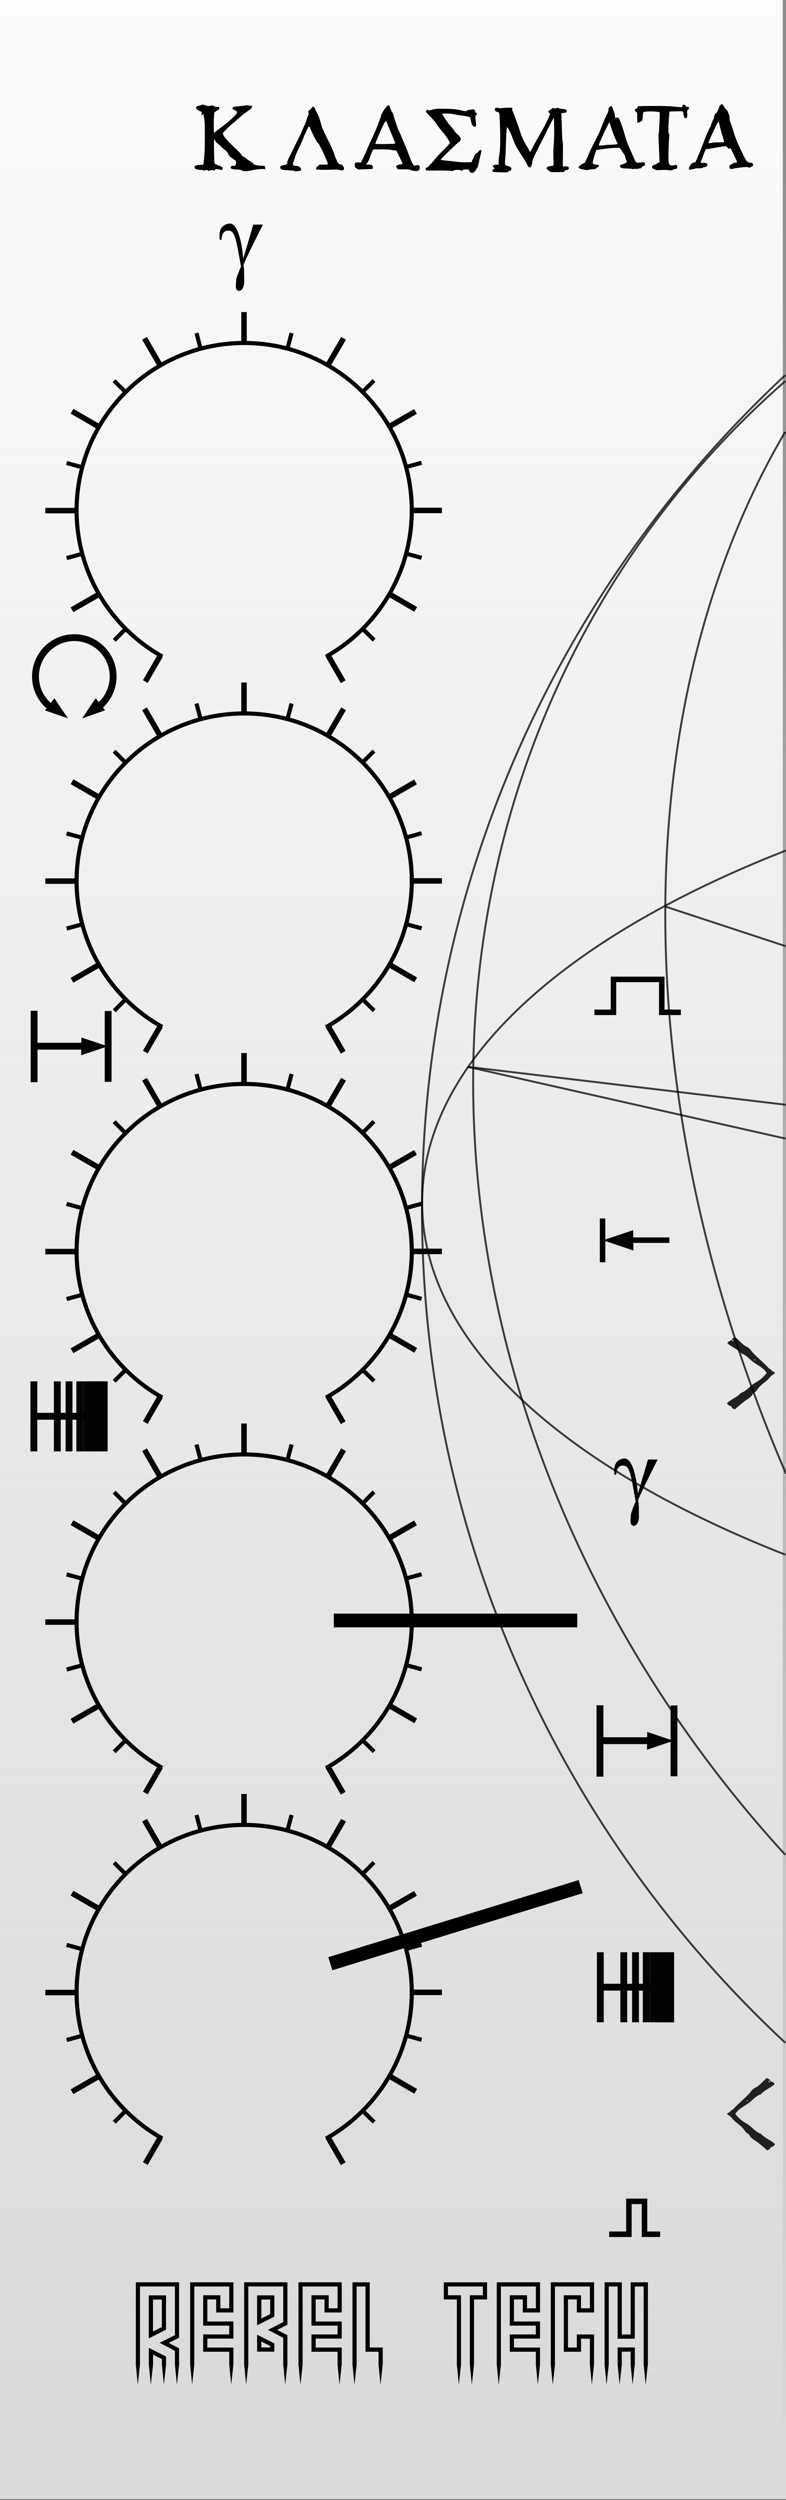<?xml version="1.0" encoding="UTF-8" standalone="no"?>
<!-- Created with Inkscape (http://www.inkscape.org/) -->

<svg
   width="40.465mm"
   height="128.55mm"
   viewBox="0 0 40.465 128.55"
   version="1.1"
   id="svg3463"
   inkscape:version="1.1.1 (c3084ef, 2021-09-22)"
   sodipodi:docname="Klasmata.svg"
   xmlns:inkscape="http://www.inkscape.org/namespaces/inkscape"
   xmlns:sodipodi="http://sodipodi.sourceforge.net/DTD/sodipodi-0.dtd"
   xmlns:xlink="http://www.w3.org/1999/xlink"
   xmlns="http://www.w3.org/2000/svg"
   xmlns:svg="http://www.w3.org/2000/svg">
  <rect x="0" y="0" width="40.465" height="128.55" fill="#808080" stroke="none"/>
  <sodipodi:namedview
     id="namedview3465"
     pagecolor="#ffffff"
     bordercolor="#666666"
     borderopacity="1.0"
     inkscape:pageshadow="2"
     inkscape:pageopacity="0.0"
     inkscape:pagecheckerboard="0"
     inkscape:document-units="mm"
     showgrid="false"
     fit-margin-top="0"
     fit-margin-left="0"
     fit-margin-right="0"
     fit-margin-bottom="0"
     inkscape:zoom="2"
     inkscape:cx="53.25"
     inkscape:cy="230.25"
     inkscape:window-width="1333"
     inkscape:window-height="1081"
     inkscape:window-x="0"
     inkscape:window-y="25"
     inkscape:window-maximized="0"
     inkscape:current-layer="layer1" />
  <defs
     id="defs3460">
    <linearGradient
       inkscape:collect="always"
       xlink:href="#linearGradient5761"
       id="linearGradient5763"
       x1="10"
       y1="128.5"
       x2="10"
       y2="5.583496e-07"
       gradientUnits="userSpaceOnUse"
       gradientTransform="matrix(2.024,0,0,1,-0.025,-0.025)" />
    <linearGradient
       inkscape:collect="always"
       id="linearGradient5761">
      <stop
         style="stop-color:#d9d9d9;stop-opacity:1"
         offset="0"
         id="stop5757" />
      <stop
         style="stop-color:#d9d9d9;stop-opacity:0.102"
         offset="1"
         id="stop5759" />
    </linearGradient>
  </defs>
  <g
     inkscape:label="background"
     inkscape:groupmode="layer"
     id="layer1"
     style="display:inline">
    <g
       id="g16669"
       style="fill:none;stroke:#ff0000;stroke-width:0.05"
       transform="translate(0.025,0.025)">
      <rect
         id="rect16671"
         height="128.5"
         width="40.3"
         y="-0.025"
         x="-0.025"
         style="fill:#ffffff;fill-opacity:1;stroke:none" />
      <rect
         x="-0.025"
         y="-0.025"
         width="40.47"
         height="128.5"
         id="rect2081-3"
         style="display:inline;fill:url(#linearGradient5763);fill-opacity:1;stroke:none;stroke-width:0.071" />
      <g
         id="g16679"
         transform="translate(12.53,102.35)">
        <g
           id="g16681">
          <path
             id="path16683"
             d="M -4.204,7.581 C -6.835,6.111 -8.612,3.301 -8.612,0.071 c 0,-4.75 3.863,-8.61 8.628,-8.61 4.764,0 8.628,3.86 8.628,8.61 0,3.23 -1.78,6.04 -4.415,7.52"
             style="fill:none;stroke:#030303;stroke-width:0.212"
             inkscape:connector-curvature="0" />
          <path
             id="path16685"
             d="m -2.44,-9.049 0.216,0.81"
             style="fill:none;stroke:#030303;stroke-width:0.212"
             inkscape:connector-curvature="0" />
          <path
             id="path16687"
             d="m -5.113,-8.779 0.808,1.4"
             style="fill:none;stroke:#030303;stroke-width:0.283"
             inkscape:connector-curvature="0" />
          <path
             id="path16689"
             d="m -6.68,-6.599 0.589,0.59"
             style="fill:none;stroke:#030303;stroke-width:0.212"
             inkscape:connector-curvature="0" />
          <path
             id="path16691"
             d="m -8.847,-5.029 1.385,0.8"
             style="fill:none;stroke:#030303;stroke-width:0.283"
             inkscape:connector-curvature="0" />
          <path
             id="path16693"
             d="m -9.127,-2.369 0.804,0.22"
             style="fill:none;stroke:#030303;stroke-width:0.212"
             inkscape:connector-curvature="0" />
          <path
             id="path16695"
             d="m -10.222,0.081 h 1.606"
             style="fill:none;stroke:#030303;stroke-width:0.283"
             inkscape:connector-curvature="0" />
          <path
             id="path16697"
             d="M -9.124,2.521 -8.32,2.301"
             style="fill:none;stroke:#030303;stroke-width:0.212"
             inkscape:connector-curvature="0" />
          <path
             id="path16699"
             d="M -8.849,5.181 -7.457,4.381"
             style="fill:none;stroke:#030303;stroke-width:0.283"
             inkscape:connector-curvature="0" />
          <path
             id="path16701"
             d="m -6.674,6.751 0.588,-0.59"
             style="fill:none;stroke:#030303;stroke-width:0.212"
             inkscape:connector-curvature="0" />
          <path
             id="path16703"
             d="m -5.074,8.871 0.776,-1.34"
             style="fill:none;stroke:#030303;stroke-width:0.283"
             inkscape:connector-curvature="0" />
          <path
             id="path16705"
             d="M 5.114,8.881 4.33,7.521"
             style="fill:none;stroke:#030303;stroke-width:0.283"
             inkscape:connector-curvature="0" />
          <path
             id="path16707"
             d="m 6.705,6.741 -0.589,-0.58"
             style="fill:none;stroke:#030303;stroke-width:0.212"
             inkscape:connector-curvature="0" />
          <path
             id="path16709"
             d="m 8.846,5.161 -1.36,-0.79"
             style="fill:none;stroke:#030303;stroke-width:0.283"
             inkscape:connector-curvature="0" />
          <path
             id="path16711"
             d="M 9.151,2.511 8.347,2.291"
             style="fill:none;stroke:#030303;stroke-width:0.212"
             inkscape:connector-curvature="0" />
          <path
             id="path16713"
             d="M 10.196,0.071 H 8.64"
             style="fill:none;stroke:#030303;stroke-width:0.283"
             inkscape:connector-curvature="0" />
          <path
             id="path16715"
             d="M 9.149,-2.379 8.345,-2.159"
             style="fill:none;stroke:#030303;stroke-width:0.212"
             inkscape:connector-curvature="0" />
          <path
             id="path16717"
             d="M 8.837,-5.019 7.483,-4.239"
             style="fill:none;stroke:#030303;stroke-width:0.283"
             inkscape:connector-curvature="0" />
          <path
             id="path16719"
             d="m 6.699,-6.609 -0.588,0.59"
             style="fill:none;stroke:#030303;stroke-width:0.212"
             inkscape:connector-curvature="0" />
          <path
             id="path16721"
             d="m 5.132,-8.779 -0.809,1.39"
             style="fill:none;stroke:#030303;stroke-width:0.283"
             inkscape:connector-curvature="0" />
          <path
             id="path16723"
             d="m 2.457,-9.049 -0.215,0.8"
             style="fill:none;stroke:#030303;stroke-width:0.212"
             inkscape:connector-curvature="0" />
          <path
             id="path16725"
             d="m 0.008,-10.129 v 1.59"
             style="fill:none;stroke:#030303;stroke-width:0.283"
             inkscape:connector-curvature="0" />
        </g>
      </g>
      <g
         id="g16729"
         transform="translate(12.53,83.3)">
        <g
           id="g16731">
          <path
             id="path16733"
             d="M -4.204,7.581 C -6.835,6.111 -8.612,3.301 -8.612,0.071 c 0,-4.75 3.863,-8.61 8.628,-8.61 4.764,0 8.628,3.86 8.628,8.61 0,3.23 -1.78,6.04 -4.415,7.52"
             style="fill:none;stroke:#030303;stroke-width:0.212"
             inkscape:connector-curvature="0" />
          <path
             id="path16735"
             d="m -2.44,-9.049 0.216,0.81"
             style="fill:none;stroke:#030303;stroke-width:0.212"
             inkscape:connector-curvature="0" />
          <path
             id="path16737"
             d="m -5.113,-8.779 0.808,1.4"
             style="fill:none;stroke:#030303;stroke-width:0.283"
             inkscape:connector-curvature="0" />
          <path
             id="path16739"
             d="m -6.68,-6.599 0.589,0.59"
             style="fill:none;stroke:#030303;stroke-width:0.212"
             inkscape:connector-curvature="0" />
          <path
             id="path16741"
             d="m -8.847,-5.029 1.385,0.8"
             style="fill:none;stroke:#030303;stroke-width:0.283"
             inkscape:connector-curvature="0" />
          <path
             id="path16743"
             d="m -9.127,-2.369 0.804,0.22"
             style="fill:none;stroke:#030303;stroke-width:0.212"
             inkscape:connector-curvature="0" />
          <path
             id="path16745"
             d="m -10.222,0.081 h 1.606"
             style="fill:none;stroke:#030303;stroke-width:0.283"
             inkscape:connector-curvature="0" />
          <path
             id="path16747"
             d="M -9.124,2.521 -8.32,2.301"
             style="fill:none;stroke:#030303;stroke-width:0.212"
             inkscape:connector-curvature="0" />
          <path
             id="path16749"
             d="M -8.849,5.181 -7.457,4.381"
             style="fill:none;stroke:#030303;stroke-width:0.283"
             inkscape:connector-curvature="0" />
          <path
             id="path16751"
             d="m -6.674,6.751 0.588,-0.59"
             style="fill:none;stroke:#030303;stroke-width:0.212"
             inkscape:connector-curvature="0" />
          <path
             id="path16753"
             d="m -5.074,8.871 0.776,-1.34"
             style="fill:none;stroke:#030303;stroke-width:0.283"
             inkscape:connector-curvature="0" />
          <path
             id="path16755"
             d="M 5.114,8.881 4.33,7.521"
             style="fill:none;stroke:#030303;stroke-width:0.283"
             inkscape:connector-curvature="0" />
          <path
             id="path16757"
             d="m 6.705,6.741 -0.589,-0.58"
             style="fill:none;stroke:#030303;stroke-width:0.212"
             inkscape:connector-curvature="0" />
          <path
             id="path16759"
             d="m 8.846,5.161 -1.36,-0.79"
             style="fill:none;stroke:#030303;stroke-width:0.283"
             inkscape:connector-curvature="0" />
          <path
             id="path16761"
             d="M 9.151,2.511 8.347,2.291"
             style="fill:none;stroke:#030303;stroke-width:0.212"
             inkscape:connector-curvature="0" />
          <path
             id="path16763"
             d="M 10.196,0.071 H 8.64"
             style="fill:none;stroke:#030303;stroke-width:0.283"
             inkscape:connector-curvature="0" />
          <path
             id="path16765"
             d="M 9.149,-2.379 8.345,-2.159"
             style="fill:none;stroke:#030303;stroke-width:0.212"
             inkscape:connector-curvature="0" />
          <path
             id="path16767"
             d="M 8.837,-5.019 7.483,-4.239"
             style="fill:none;stroke:#030303;stroke-width:0.283"
             inkscape:connector-curvature="0" />
          <path
             id="path16769"
             d="m 6.699,-6.609 -0.588,0.59"
             style="fill:none;stroke:#030303;stroke-width:0.212"
             inkscape:connector-curvature="0" />
          <path
             id="path16771"
             d="m 5.132,-8.779 -0.809,1.39"
             style="fill:none;stroke:#030303;stroke-width:0.283"
             inkscape:connector-curvature="0" />
          <path
             id="path16773"
             d="m 2.457,-9.049 -0.215,0.8"
             style="fill:none;stroke:#030303;stroke-width:0.212"
             inkscape:connector-curvature="0" />
          <path
             id="path16775"
             d="m 0.008,-10.129 v 1.59"
             style="fill:none;stroke:#030303;stroke-width:0.283"
             inkscape:connector-curvature="0" />
        </g>
      </g>
      <g
         id="g16779"
         transform="translate(12.53,64.25)">
        <g
           id="g16781">
          <path
             id="path16783"
             d="M -4.204,7.581 C -6.835,6.111 -8.612,3.301 -8.612,0.071 c 0,-4.75 3.863,-8.61 8.628,-8.61 4.764,0 8.628,3.86 8.628,8.61 0,3.23 -1.78,6.04 -4.415,7.52"
             style="fill:none;stroke:#030303;stroke-width:0.212"
             inkscape:connector-curvature="0" />
          <path
             id="path16785"
             d="m -2.44,-9.049 0.216,0.81"
             style="fill:none;stroke:#030303;stroke-width:0.212"
             inkscape:connector-curvature="0" />
          <path
             id="path16787"
             d="m -5.113,-8.779 0.808,1.4"
             style="fill:none;stroke:#030303;stroke-width:0.283"
             inkscape:connector-curvature="0" />
          <path
             id="path16789"
             d="m -6.68,-6.599 0.589,0.59"
             style="fill:none;stroke:#030303;stroke-width:0.212"
             inkscape:connector-curvature="0" />
          <path
             id="path16791"
             d="m -8.847,-5.029 1.385,0.8"
             style="fill:none;stroke:#030303;stroke-width:0.283"
             inkscape:connector-curvature="0" />
          <path
             id="path16793"
             d="m -9.127,-2.369 0.804,0.22"
             style="fill:none;stroke:#030303;stroke-width:0.212"
             inkscape:connector-curvature="0" />
          <path
             id="path16795"
             d="m -10.222,0.081 h 1.606"
             style="fill:none;stroke:#030303;stroke-width:0.283"
             inkscape:connector-curvature="0" />
          <path
             id="path16797"
             d="M -9.124,2.521 -8.32,2.301"
             style="fill:none;stroke:#030303;stroke-width:0.212"
             inkscape:connector-curvature="0" />
          <path
             id="path16799"
             d="M -8.849,5.181 -7.457,4.381"
             style="fill:none;stroke:#030303;stroke-width:0.283"
             inkscape:connector-curvature="0" />
          <path
             id="path16801"
             d="m -6.674,6.751 0.588,-0.59"
             style="fill:none;stroke:#030303;stroke-width:0.212"
             inkscape:connector-curvature="0" />
          <path
             id="path16803"
             d="m -5.074,8.871 0.776,-1.34"
             style="fill:none;stroke:#030303;stroke-width:0.283"
             inkscape:connector-curvature="0" />
          <path
             id="path16805"
             d="M 5.114,8.881 4.33,7.521"
             style="fill:none;stroke:#030303;stroke-width:0.283"
             inkscape:connector-curvature="0" />
          <path
             id="path16807"
             d="m 6.705,6.741 -0.589,-0.58"
             style="fill:none;stroke:#030303;stroke-width:0.212"
             inkscape:connector-curvature="0" />
          <path
             id="path16809"
             d="m 8.846,5.161 -1.36,-0.79"
             style="fill:none;stroke:#030303;stroke-width:0.283"
             inkscape:connector-curvature="0" />
          <path
             id="path16811"
             d="M 9.151,2.511 8.347,2.291"
             style="fill:none;stroke:#030303;stroke-width:0.212"
             inkscape:connector-curvature="0" />
          <path
             id="path16813"
             d="M 10.196,0.071 H 8.64"
             style="fill:none;stroke:#030303;stroke-width:0.283"
             inkscape:connector-curvature="0" />
          <path
             id="path16815"
             d="M 9.149,-2.379 8.345,-2.159"
             style="fill:none;stroke:#030303;stroke-width:0.212"
             inkscape:connector-curvature="0" />
          <path
             id="path16817"
             d="M 8.837,-5.019 7.483,-4.239"
             style="fill:none;stroke:#030303;stroke-width:0.283"
             inkscape:connector-curvature="0" />
          <path
             id="path16819"
             d="m 6.699,-6.609 -0.588,0.59"
             style="fill:none;stroke:#030303;stroke-width:0.212"
             inkscape:connector-curvature="0" />
          <path
             id="path16821"
             d="m 5.132,-8.779 -0.809,1.39"
             style="fill:none;stroke:#030303;stroke-width:0.283"
             inkscape:connector-curvature="0" />
          <path
             id="path16823"
             d="m 2.457,-9.049 -0.215,0.8"
             style="fill:none;stroke:#030303;stroke-width:0.212"
             inkscape:connector-curvature="0" />
          <path
             id="path16825"
             d="m 0.008,-10.129 v 1.59"
             style="fill:none;stroke:#030303;stroke-width:0.283"
             inkscape:connector-curvature="0" />
        </g>
      </g>
      <g
         id="g16829"
         transform="translate(12.53,45.2)">
        <g
           id="g16831">
          <path
             id="path16833"
             d="M -4.204,7.581 C -6.835,6.111 -8.612,3.301 -8.612,0.071 c 0,-4.75 3.863,-8.61 8.628,-8.61 4.764,0 8.628,3.86 8.628,8.61 0,3.23 -1.78,6.04 -4.415,7.52"
             style="fill:none;stroke:#030303;stroke-width:0.212"
             inkscape:connector-curvature="0" />
          <path
             id="path16835"
             d="m -2.44,-9.049 0.216,0.81"
             style="fill:none;stroke:#030303;stroke-width:0.212"
             inkscape:connector-curvature="0" />
          <path
             id="path16837"
             d="m -5.113,-8.779 0.808,1.4"
             style="fill:none;stroke:#030303;stroke-width:0.283"
             inkscape:connector-curvature="0" />
          <path
             id="path16839"
             d="m -6.68,-6.599 0.589,0.59"
             style="fill:none;stroke:#030303;stroke-width:0.212"
             inkscape:connector-curvature="0" />
          <path
             id="path16841"
             d="m -8.847,-5.029 1.385,0.8"
             style="fill:none;stroke:#030303;stroke-width:0.283"
             inkscape:connector-curvature="0" />
          <path
             id="path16843"
             d="m -9.127,-2.369 0.804,0.22"
             style="fill:none;stroke:#030303;stroke-width:0.212"
             inkscape:connector-curvature="0" />
          <path
             id="path16845"
             d="m -10.222,0.081 h 1.606"
             style="fill:none;stroke:#030303;stroke-width:0.283"
             inkscape:connector-curvature="0" />
          <path
             id="path16847"
             d="M -9.124,2.521 -8.32,2.301"
             style="fill:none;stroke:#030303;stroke-width:0.212"
             inkscape:connector-curvature="0" />
          <path
             id="path16849"
             d="M -8.849,5.181 -7.457,4.381"
             style="fill:none;stroke:#030303;stroke-width:0.283"
             inkscape:connector-curvature="0" />
          <path
             id="path16851"
             d="m -6.674,6.751 0.588,-0.59"
             style="fill:none;stroke:#030303;stroke-width:0.212"
             inkscape:connector-curvature="0" />
          <path
             id="path16853"
             d="m -5.074,8.871 0.776,-1.34"
             style="fill:none;stroke:#030303;stroke-width:0.283"
             inkscape:connector-curvature="0" />
          <path
             id="path16855"
             d="M 5.114,8.881 4.33,7.521"
             style="fill:none;stroke:#030303;stroke-width:0.283"
             inkscape:connector-curvature="0" />
          <path
             id="path16857"
             d="m 6.705,6.741 -0.589,-0.58"
             style="fill:none;stroke:#030303;stroke-width:0.212"
             inkscape:connector-curvature="0" />
          <path
             id="path16859"
             d="m 8.846,5.161 -1.36,-0.79"
             style="fill:none;stroke:#030303;stroke-width:0.283"
             inkscape:connector-curvature="0" />
          <path
             id="path16861"
             d="M 9.151,2.511 8.347,2.291"
             style="fill:none;stroke:#030303;stroke-width:0.212"
             inkscape:connector-curvature="0" />
          <path
             id="path16863"
             d="M 10.196,0.071 H 8.64"
             style="fill:none;stroke:#030303;stroke-width:0.283"
             inkscape:connector-curvature="0" />
          <path
             id="path16865"
             d="M 9.149,-2.379 8.345,-2.159"
             style="fill:none;stroke:#030303;stroke-width:0.212"
             inkscape:connector-curvature="0" />
          <path
             id="path16867"
             d="M 8.837,-5.019 7.483,-4.239"
             style="fill:none;stroke:#030303;stroke-width:0.283"
             inkscape:connector-curvature="0" />
          <path
             id="path16869"
             d="m 6.699,-6.609 -0.588,0.59"
             style="fill:none;stroke:#030303;stroke-width:0.212"
             inkscape:connector-curvature="0" />
          <path
             id="path16871"
             d="m 5.132,-8.779 -0.809,1.39"
             style="fill:none;stroke:#030303;stroke-width:0.283"
             inkscape:connector-curvature="0" />
          <path
             id="path16873"
             d="m 2.457,-9.049 -0.215,0.8"
             style="fill:none;stroke:#030303;stroke-width:0.212"
             inkscape:connector-curvature="0" />
          <path
             id="path16875"
             d="m 0.008,-10.129 v 1.59"
             style="fill:none;stroke:#030303;stroke-width:0.283"
             inkscape:connector-curvature="0" />
        </g>
      </g>
      <g
         id="g16879"
         transform="translate(12.53,26.15)">
        <g
           id="g16881">
          <path
             id="path16883"
             d="M -4.204,7.581 C -6.835,6.111 -8.612,3.301 -8.612,0.071 c 0,-4.75 3.863,-8.61 8.628,-8.61 4.764,0 8.628,3.86 8.628,8.61 0,3.23 -1.78,6.04 -4.415,7.52"
             style="fill:none;stroke:#030303;stroke-width:0.212"
             inkscape:connector-curvature="0" />
          <path
             id="path16885"
             d="m -2.44,-9.049 0.216,0.81"
             style="fill:none;stroke:#030303;stroke-width:0.212"
             inkscape:connector-curvature="0" />
          <path
             id="path16887"
             d="m -5.113,-8.779 0.808,1.4"
             style="fill:none;stroke:#030303;stroke-width:0.283"
             inkscape:connector-curvature="0" />
          <path
             id="path16889"
             d="m -6.68,-6.599 0.589,0.59"
             style="fill:none;stroke:#030303;stroke-width:0.212"
             inkscape:connector-curvature="0" />
          <path
             id="path16891"
             d="m -8.847,-5.029 1.385,0.8"
             style="fill:none;stroke:#030303;stroke-width:0.283"
             inkscape:connector-curvature="0" />
          <path
             id="path16893"
             d="m -9.127,-2.369 0.804,0.22"
             style="fill:none;stroke:#030303;stroke-width:0.212"
             inkscape:connector-curvature="0" />
          <path
             id="path16895"
             d="m -10.222,0.081 h 1.606"
             style="fill:none;stroke:#030303;stroke-width:0.283"
             inkscape:connector-curvature="0" />
          <path
             id="path16897"
             d="M -9.124,2.521 -8.32,2.301"
             style="fill:none;stroke:#030303;stroke-width:0.212"
             inkscape:connector-curvature="0" />
          <path
             id="path16899"
             d="M -8.849,5.181 -7.457,4.381"
             style="fill:none;stroke:#030303;stroke-width:0.283"
             inkscape:connector-curvature="0" />
          <path
             id="path16901"
             d="m -6.674,6.751 0.588,-0.59"
             style="fill:none;stroke:#030303;stroke-width:0.212"
             inkscape:connector-curvature="0" />
          <path
             id="path16903"
             d="m -5.074,8.871 0.776,-1.34"
             style="fill:none;stroke:#030303;stroke-width:0.283"
             inkscape:connector-curvature="0" />
          <path
             id="path16905"
             d="M 5.114,8.881 4.33,7.521"
             style="fill:none;stroke:#030303;stroke-width:0.283"
             inkscape:connector-curvature="0" />
          <path
             id="path16907"
             d="m 6.705,6.741 -0.589,-0.58"
             style="fill:none;stroke:#030303;stroke-width:0.212"
             inkscape:connector-curvature="0" />
          <path
             id="path16909"
             d="m 8.846,5.161 -1.36,-0.79"
             style="fill:none;stroke:#030303;stroke-width:0.283"
             inkscape:connector-curvature="0" />
          <path
             id="path16911"
             d="M 9.151,2.511 8.347,2.291"
             style="fill:none;stroke:#030303;stroke-width:0.212"
             inkscape:connector-curvature="0" />
          <path
             id="path16913"
             d="M 10.196,0.071 H 8.64"
             style="fill:none;stroke:#030303;stroke-width:0.283"
             inkscape:connector-curvature="0" />
          <path
             id="path16915"
             d="M 9.149,-2.379 8.345,-2.159"
             style="fill:none;stroke:#030303;stroke-width:0.212"
             inkscape:connector-curvature="0" />
          <path
             id="path16917"
             d="M 8.837,-5.019 7.483,-4.239"
             style="fill:none;stroke:#030303;stroke-width:0.283"
             inkscape:connector-curvature="0" />
          <path
             id="path16919"
             d="m 6.699,-6.609 -0.588,0.59"
             style="fill:none;stroke:#030303;stroke-width:0.212"
             inkscape:connector-curvature="0" />
          <path
             id="path16921"
             d="m 5.132,-8.779 -0.809,1.39"
             style="fill:none;stroke:#030303;stroke-width:0.283"
             inkscape:connector-curvature="0" />
          <path
             id="path16923"
             d="m 2.457,-9.049 -0.215,0.8"
             style="fill:none;stroke:#030303;stroke-width:0.212"
             inkscape:connector-curvature="0" />
          <path
             id="path16925"
             d="m 0.008,-10.129 v 1.59"
             style="fill:none;stroke:#030303;stroke-width:0.283"
             inkscape:connector-curvature="0" />
        </g>
      </g>
    </g>
    <g
       id="g17102"
       transform="matrix(0.282,0,0,0.282,-21.984,14.988)">
      <path
         style="fill:#030303"
         inkscape:connector-curvature="0"
         id="path7977"
         d="m 88.365,75.84 c -1.973,-1.109 -3.303,-3.216 -3.303,-5.637 0,-1.786 0.723,-3.397 1.894,-4.569 1.171,-1.17 2.784,-1.893 4.569,-1.893 1.785,0 3.396,0.722 4.568,1.893 1.17,1.171 1.893,2.783 1.893,4.569 0,2.423 -1.332,4.531 -3.306,5.639 l 0.611,1.09 c 2.353,-1.318 3.944,-3.839 3.944,-6.729 0,-4.26 -3.453,-7.711 -7.711,-7.712 -4.259,0 -7.713,3.453 -7.713,7.712 0,2.888 1.588,5.406 3.939,6.727 z" />
      <polygon
         transform="translate(-941.01,-395.034)"
         style="fill:#030303"
         id="polygon7979"
         points="1031.379,472.875 1028.887,469.207 1027.18,471.425 " />
      <polygon
         transform="translate(-941.01,-395.034)"
         style="fill:#030303"
         id="polygon7981"
         points="1033.963,472.88 1036.429,469.193 1038.152,471.398 " />
    </g>
    <g
       id="g17096"
       transform="matrix(0.282,0,0,0.282,-21.984,14.988)">
      <polyline
         transform="translate(-941.01,-395.034)"
         style="fill:#030303"
         id="polyline7983"
         points="1024.569,526.193 1024.569,539.209 1025.819,539.209 1025.819,526.193 " />
      <polyline
         transform="translate(-941.01,-395.034)"
         style="fill:#030303"
         id="polyline7985"
         points="1038.084,526.228 1038.084,539.141 1039.334,539.141 1039.334,526.228 " />
      <polyline
         transform="translate(-941.01,-395.034)"
         style="fill:#030303"
         id="polyline7987"
         points="1025.332,533.275 1035.428,533.275 1035.428,532.025 1025.332,532.025 " />
      <polygon
         transform="translate(-941.01,-395.034)"
         style="fill:#030303"
         id="polygon7989"
         points="1033.82,531.059 1033.785,534.305 1038.635,532.664 " />
    </g>
    <g
       id="g17083"
       transform="matrix(0.282,0,0,0.282,-21.984,14.988)">
      <polyline
         transform="translate(-941.01,-395.034)"
         style="fill:#030303"
         id="polyline7991"
         points="1024.947,600.754 1038.192,600.754 1038.192,599.504 1024.947,599.504 " />
      <polyline
         transform="translate(-941.01,-395.034)"
         style="fill:#030303"
         id="polyline7993"
         points="1024.523,593.761 1024.523,606.531 1025.773,606.531 1025.773,593.761 " />
      <polyline
         transform="translate(-941.01,-395.034)"
         style="fill:#030303"
         id="polyline7995"
         points="1030.945,593.761 1030.945,606.531 1032.195,606.531 1032.195,593.761 " />
      <polyline
         transform="translate(-941.01,-395.034)"
         style="fill:#030303"
         id="polyline7997"
         points="1032.906,593.761 1032.906,606.531 1034.156,606.531 1034.156,593.761 " />
      <polyline
         transform="translate(-941.01,-395.034)"
         style="fill:#030303"
         id="polyline7999"
         points="1034.156,593.761 1034.156,606.531 1035.406,606.531 1035.406,593.761 " />
      <polyline
         transform="translate(-941.01,-395.034)"
         style="fill:#030303"
         id="polyline8001"
         points="1035.049,593.761 1035.049,606.531 1036.299,606.531 1036.299,593.761 " />
      <polyline
         transform="translate(-941.01,-395.034)"
         style="fill:#030303"
         id="polyline8003"
         points="1035.761,593.761 1035.761,606.531 1037.011,606.531 1037.011,593.761 " />
      <polyline
         transform="translate(-941.01,-395.034)"
         style="fill:#030303"
         id="polyline8005"
         points="1036.477,593.761 1036.477,606.531 1037.727,606.531 1037.727,593.761 " />
      <polyline
         transform="translate(-941.01,-395.034)"
         style="fill:#030303"
         id="polyline8007"
         points="1036.832,593.761 1036.832,606.531 1038.082,606.531 1038.082,593.761 " />
      <polyline
         transform="translate(-941.01,-395.034)"
         style="fill:#030303"
         id="polyline8009"
         points="1037.367,593.761 1037.367,606.531 1038.617,606.531 1038.617,593.761 " />
      <polyline
         transform="translate(-941.01,-395.034)"
         style="fill:#030303"
         id="polyline8011"
         points="1028.805,593.761 1028.805,606.531 1030.055,606.531 1030.055,593.761 " />
    </g>
    <g
       id="g11221"
       transform="matrix(0.282,0,0,0.282,0.025,0.025)">
      <path
         inkscape:connector-curvature="0"
         id="path8013"
         d="m 136.989,29.589 c -0.374,-0.004 -0.688,-0.157 -0.849,-0.423 -0.274,-0.436 -1.043,-1.991 -1.464,-2.959 -0.4,-0.938 -0.521,-1.231 -0.69,-1.783 -0.374,-1.227 -0.753,-2.354 -0.824,-2.435 -0.037,-0.047 -0.07,-0.308 -0.072,-0.569 -0.001,-0.264 -0.038,-0.547 -0.09,-0.625 -0.045,-0.078 -0.142,-0.295 -0.213,-0.48 -0.068,-0.188 -0.217,-0.407 -0.33,-0.487 -0.104,-0.079 -0.255,-0.265 -0.325,-0.403 -0.184,-0.355 -0.312,-0.508 -0.439,-0.508 -0.124,0 -0.438,0.271 -0.438,0.383 0,0.036 -0.104,0.313 -0.218,0.614 -0.144,0.362 -0.267,0.562 -0.373,0.614 -0.181,0.077 -0.399,0.477 -0.4,0.729 0,0.161 -0.021,0.204 -0.249,0.658 -0.129,0.258 -0.278,0.679 -0.355,1.016 -0.026,0.108 -0.074,0.18 -0.113,0.158 l -0.064,0.047 c 0,0.047 -0.107,0.319 -0.245,0.595 -0.132,0.271 -0.312,0.679 -0.401,0.894 -0.085,0.217 -0.181,0.459 -0.212,0.537 -0.029,0.076 -0.161,0.41 -0.279,0.751 -0.341,0.902 -0.568,1.479 -0.784,1.959 -0.107,0.232 -0.216,0.506 -0.252,0.604 -0.03,0.094 -0.146,0.375 -0.254,0.619 -0.167,0.376 -0.229,0.452 -0.376,0.452 -0.103,0 -0.271,0.053 -0.396,0.119 -0.254,0.146 -0.675,0.837 -0.616,1.021 0.048,0.164 0.271,0.24 0.442,0.146 0.067,-0.036 0.25,-0.09 0.396,-0.109 0.149,-0.025 0.313,-0.062 0.351,-0.087 0.036,-0.031 0.339,-0.044 0.666,-0.044 0.425,0.002 0.618,-0.023 0.681,-0.095 0.041,-0.06 0.16,-0.104 0.254,-0.104 0.188,0 0.456,-0.117 0.542,-0.244 0.103,-0.149 0.051,-0.396 -0.102,-0.472 -0.081,-0.042 -0.313,-0.073 -0.518,-0.063 -0.63,0.022 -0.65,-0.003 -0.396,-0.519 0.078,-0.167 0.141,-0.324 0.141,-0.348 0,-0.029 0.037,-0.146 0.086,-0.255 0.039,-0.108 0.153,-0.399 0.244,-0.651 0.188,-0.526 0.365,-0.818 0.459,-0.762 0.037,0.021 0.33,-0.007 0.653,-0.067 0.329,-0.06 0.863,-0.156 1.202,-0.218 0.328,-0.062 0.854,-0.138 1.165,-0.173 l 0.56,-0.063 0.212,0.243 c 0.206,0.237 0.41,0.322 0.41,0.167 l 0.108,-0.05 c 0.059,0.012 0.237,0.312 0.397,0.666 0.159,0.351 0.412,0.896 0.565,1.211 0.273,0.564 0.327,0.739 0.226,0.756 -0.03,0.003 -0.176,0.018 -0.323,0.033 -0.146,0.017 -0.353,0.094 -0.457,0.174 -0.104,0.082 -0.229,0.147 -0.276,0.147 -0.126,0 -0.312,0.264 -0.278,0.408 l 0.031,0.208 c 0.013,0.196 0.329,0.254 0.742,0.134 0.352,-0.104 1.366,-0.238 2.146,-0.288 0.271,-0.02 0.479,0.021 0.766,0.138 l 0.125,-0.055 c 0,-0.061 0.095,-0.119 0.214,-0.149 0.133,-0.026 0.238,-0.104 0.276,-0.203 0.086,-0.264 -0.11,-0.51 -0.389,-0.51 z m -5.947,-3.717 c -0.526,0.001 -1.069,0.037 -1.209,0.078 -0.331,0.104 -0.571,0.099 -0.571,-0.021 0,-0.264 1.636,-3.756 1.781,-3.812 0.077,-0.032 0.137,0.134 0.258,0.729 0.058,0.271 0.183,0.771 0.282,1.104 0.104,0.329 0.258,0.86 0.354,1.188 0.099,0.322 0.178,0.601 0.178,0.619 -0.01,0.096 -0.16,0.113 -1.073,0.115 z" />
      <path
         inkscape:connector-curvature="0"
         id="path8015"
         d="m 125.67,19.725 -0.213,0.28 c -0.115,0.116 -0.128,0.206 -0.092,0.688 0.04,0.571 -0.034,0.771 -0.271,0.771 -0.235,0 -0.347,-0.218 -0.428,-0.867 -0.029,-0.229 -0.083,-0.348 -0.168,-0.379 -0.101,-0.031 -1.055,-0.017 -2.332,0.034 -0.047,0.002 -0.106,0.544 -0.16,1.518 -0.108,1.957 -0.108,2.296 0.021,2.501 0.087,0.128 0.096,0.271 0.038,0.768 -0.036,0.329 -0.083,1.469 -0.107,2.521 -0.056,2.399 -0.021,2.5 0.801,2.521 0.126,0.006 0.297,-0.035 0.375,-0.082 0.199,-0.121 0.386,0.011 0.414,0.311 0.023,0.262 -0.118,0.42 -0.384,0.42 -0.087,0 -0.287,0.066 -0.453,0.146 -0.269,0.131 -0.345,0.138 -0.74,0.063 -0.281,-0.048 -0.766,-0.062 -1.347,-0.029 -0.778,0.041 -0.938,0.036 -1.087,-0.065 -0.103,-0.06 -0.221,-0.113 -0.276,-0.113 -0.123,0 -0.332,-0.227 -0.332,-0.364 0,-0.151 0.303,-0.413 0.475,-0.413 0.079,0 0.267,-0.102 0.425,-0.214 0.153,-0.113 0.329,-0.215 0.398,-0.215 0.092,-0.002 0.111,-0.051 0.09,-0.23 -0.016,-0.128 -0.04,-0.766 -0.064,-1.411 -0.023,-0.646 -0.066,-1.693 -0.106,-2.313 -0.034,-0.625 -0.038,-1.171 0,-1.208 0.035,-0.035 0.101,-0.931 0.148,-1.979 0.082,-1.646 0.078,-1.921 -0.01,-2.001 -0.071,-0.066 -0.398,-0.109 -1.062,-0.142 -0.979,-0.044 -1.724,0.019 -1.857,0.153 -0.041,0.039 -0.1,0.374 -0.109,0.741 -0.034,0.667 -0.133,0.911 -0.351,0.911 l -0.098,0.069 c 0,0.038 -0.081,0.07 -0.185,0.07 -0.099,0 -0.192,0.05 -0.223,0.112 -0.104,0.258 -0.166,-0.113 -0.166,-0.979 -0.001,-0.884 -0.001,-0.896 -0.184,-0.989 -0.297,-0.159 -0.327,-0.569 -0.037,-0.569 0.07,0 0.183,-0.104 0.256,-0.238 l 0.124,-0.242 0.79,-0.022 c 1.927,-0.059 4.953,-0.028 5.525,0.055 0.332,0.044 0.87,0.105 1.199,0.121 0.572,0.037 0.586,0.032 0.586,-0.125 0,-0.37 0.336,-0.439 0.568,-0.115 0.104,0.147 0.207,0.213 0.349,0.213 0.262,-0.007 0.366,0.12 0.265,0.317 z" />
      <path
         inkscape:connector-curvature="0"
         id="path8017"
         d="m 121.185,20.319 -0.065,0.188 c 0.037,0.094 0.062,0.091 0.181,-0.016 0.153,-0.143 0.052,-0.313 -0.116,-0.172 z" />
      <path
         inkscape:connector-curvature="0"
         id="path8019"
         d="m 117.651,29.981 -0.036,-0.21 c 0.104,-0.253 -0.066,-0.302 -0.754,-0.234 -0.352,0.036 -0.693,0.044 -0.752,0.021 -0.12,-0.042 -0.431,-0.688 -1.212,-2.51 -0.594,-1.384 -0.706,-1.711 -1.106,-3.159 -0.256,-0.912 -0.757,-2.229 -0.938,-2.477 -0.103,-0.121 -0.301,-0.111 -0.41,0.022 -0.086,0.103 -0.104,0.097 -0.187,-0.054 -0.046,-0.09 -0.094,-0.266 -0.095,-0.396 0,-0.121 -0.033,-0.303 -0.065,-0.396 -0.034,-0.09 -0.138,-0.393 -0.224,-0.676 -0.086,-0.283 -0.213,-0.563 -0.279,-0.622 -0.113,-0.109 -0.146,-0.102 -0.381,0.13 -0.221,0.211 -0.252,0.283 -0.221,0.483 0.033,0.188 -0.044,0.403 -0.388,1.101 -0.235,0.474 -0.546,1.183 -0.691,1.565 -0.426,1.154 -0.677,1.73 -1.09,2.519 -0.76,1.451 -0.979,1.892 -1.183,2.354 -0.939,2.192 -0.918,2.147 -1.205,2.252 -0.305,0.105 -0.906,0.567 -0.906,0.696 0,0.146 0.232,0.307 0.534,0.354 0.155,0.027 0.476,0.088 0.708,0.14 0.351,0.073 0.462,0.073 0.604,-0.004 0.104,-0.05 0.39,-0.096 0.632,-0.096 0.469,0 0.659,-0.065 0.902,-0.296 l 0.285,-0.244 c 0.145,-0.106 0.145,-0.106 0,-0.215 -0.08,-0.063 -0.252,-0.104 -0.394,-0.092 -0.14,0.007 -0.316,-0.024 -0.393,-0.066 -0.335,-0.189 -0.338,-0.193 -0.258,-0.488 0.039,-0.148 0.126,-0.499 0.19,-0.771 0.062,-0.271 0.19,-0.692 0.289,-0.936 l 0.178,-0.434 0.399,-0.045 c 0.226,-0.022 0.708,-0.092 1.082,-0.152 0.374,-0.056 1.129,-0.126 1.688,-0.155 l 1.007,-0.042 0.181,0.194 c 0.104,0.109 0.275,0.361 0.396,0.564 0.109,0.196 0.256,0.406 0.321,0.463 l 0.114,0.213 c 0,0.146 0.241,0.912 0.309,0.979 0.138,0.14 0.019,0.29 -0.372,0.474 -0.234,0.107 -0.482,0.194 -0.562,0.194 -0.221,0 -0.334,0.185 -0.237,0.393 0.103,0.229 0.38,0.299 1.281,0.314 0.409,0.01 0.771,0.034 0.809,0.053 0.104,0.062 0.41,0.085 0.41,0.025 0,-0.031 0.145,-0.037 0.317,-0.017 0.181,0.021 0.381,0.009 0.444,-0.025 0.072,-0.032 0.244,-0.062 0.382,-0.062 0.203,-0.001 0.254,-0.036 0.269,-0.159 0.021,-0.107 0.104,-0.181 0.284,-0.244 0.146,-0.042 0.289,-0.101 0.326,-0.113 v -0.113 z m -6.377,-3.669 c -0.233,0 -0.769,0.037 -1.19,0.085 -0.499,0.058 -0.793,0.062 -0.837,0.021 -0.041,-0.046 0.044,-0.323 0.258,-0.781 0.179,-0.396 0.4,-0.906 0.504,-1.135 0.102,-0.24 0.228,-0.51 0.274,-0.608 0.054,-0.098 0.267,-0.521 0.475,-0.944 0.202,-0.421 0.393,-0.74 0.419,-0.709 0.021,0.032 0.165,0.438 0.31,0.908 0.315,1.018 0.531,1.577 0.906,2.359 0.151,0.323 0.276,0.618 0.276,0.648 -0.01,0.068 -0.722,0.154 -1.395,0.156 z" />
      <path
         inkscape:connector-curvature="0"
         id="path8021"
         d="m 103.701,30.777 c -0.051,0.082 -0.259,0.146 -0.516,0.156 -0.065,0.003 -0.155,0.082 -0.205,0.182 -0.091,0.165 -0.105,0.171 -1.312,0.182 -1.174,0.009 -1.229,0.001 -1.418,-0.151 -0.105,-0.092 -0.269,-0.221 -0.373,-0.292 -0.375,-0.268 -0.146,-0.563 0.498,-0.649 0.688,-0.097 0.631,0.04 0.573,-1.396 -0.039,-0.854 -0.021,-1.629 0.038,-2.395 0.054,-0.622 0.102,-1.612 0.102,-2.2 0,-1.271 -0.041,-2.812 -0.071,-2.812 -0.04,0 -0.854,1.512 -1.222,2.279 -0.443,0.917 -0.604,1.239 -1.479,2.956 -0.968,1.889 -1.248,2.559 -1.248,2.937 0,0.394 -0.24,0.875 -0.425,0.875 -0.185,0 -0.354,-0.183 -0.48,-0.491 -0.131,-0.318 -0.494,-0.915 -1.315,-2.179 -0.659,-1.012 -1.023,-1.713 -1.257,-2.435 -0.195,-0.604 -0.768,-1.826 -0.98,-2.117 -0.146,-0.196 -0.185,-0.105 -0.219,0.438 -0.014,0.264 -0.041,0.805 -0.069,1.196 -0.025,0.396 -0.056,1.264 -0.071,1.931 -0.012,0.669 -0.06,1.543 -0.102,1.939 -0.097,0.859 -0.043,1.358 0.136,1.358 0.224,0 0.769,0.221 0.897,0.362 0.104,0.105 0.107,0.182 0.058,0.368 -0.038,0.135 -0.114,0.229 -0.183,0.231 -0.124,0.002 -0.48,0.182 -0.48,0.245 0,0.086 -2.458,0.034 -2.625,-0.061 -0.218,-0.112 -0.184,-0.366 0.081,-0.489 l 0.2,-0.102 -0.183,-0.168 c -0.21,-0.193 -0.225,-0.267 -0.069,-0.42 0.078,-0.076 0.248,-0.106 0.534,-0.106 h 0.422 v -0.521 c 0,-0.281 0.065,-0.914 0.146,-1.408 0.191,-1.146 0.199,-3.476 0.032,-6.906 -0.035,-0.625 -0.11,-0.784 -0.396,-0.784 -0.201,0 -0.495,-0.279 -0.495,-0.477 0,-0.262 0.272,-0.357 0.713,-0.252 0.192,0.049 0.396,0.065 0.438,0.036 0.104,-0.058 1.896,-0.118 2.039,-0.062 0.073,0.025 0.074,0.063 0.014,0.184 -0.062,0.122 -0.038,0.225 0.136,0.587 0.214,0.437 1.084,2.854 1.407,3.9 0.191,0.641 0.868,2.021 1.167,2.396 0.109,0.146 0.265,0.427 0.337,0.617 0.073,0.194 0.164,0.354 0.198,0.349 0.036,-0.003 0.261,-0.383 0.494,-0.834 0.236,-0.458 0.538,-1.016 0.672,-1.237 0.133,-0.229 0.337,-0.591 0.461,-0.808 0.111,-0.214 0.381,-0.68 0.587,-1.033 0.444,-0.766 1.071,-2.045 1.303,-2.635 l 0.162,-0.428 -0.19,-0.153 c -0.235,-0.188 -0.19,-0.351 0.13,-0.485 0.126,-0.054 0.271,-0.164 0.322,-0.247 0.104,-0.16 0.307,-0.188 0.521,-0.075 0.104,0.055 0.18,0.044 0.312,-0.038 0.154,-0.105 0.197,-0.107 0.405,-0.008 0.127,0.06 0.446,0.12 0.698,0.143 0.588,0.042 0.872,0.176 0.823,0.369 l -0.034,0.223 c 0,0.044 -0.2,0.104 -0.475,0.132 l -0.473,0.051 0.048,1.261 c 0.029,0.69 0.062,1.784 0.075,2.435 0.014,0.69 0.055,1.271 0.104,1.394 0.062,0.151 0.078,0.826 0.062,2.425 l -0.029,2.21 0.4,-0.026 c 0.224,-0.013 0.473,0.015 0.556,0.056 0.152,0.077 0.197,0.312 0.093,0.477 z" />
      <path
         inkscape:connector-curvature="0"
         id="path8023"
         d="m 87.805,27.525 c -0.031,0.059 -0.106,0.37 -0.175,0.697 -0.063,0.329 -0.134,0.622 -0.147,0.653 -0.02,0.032 -0.1,0.358 -0.171,0.739 -0.074,0.377 -0.189,0.768 -0.265,0.873 -0.072,0.102 -0.185,0.269 -0.244,0.375 -0.229,0.399 -0.44,0.574 -0.709,0.574 -0.292,0 -0.457,-0.135 -0.53,-0.441 -0.041,-0.194 -0.05,-0.198 -0.581,-0.19 -0.45,0.011 -0.546,0.035 -0.631,0.158 -0.103,0.134 -0.111,0.137 -0.349,0.027 -0.139,-0.062 -0.387,-0.114 -0.556,-0.114 -0.358,0.001 -0.84,0.121 -0.84,0.209 0,0.037 -0.138,0.034 -0.305,-0.008 -0.306,-0.068 -1.653,-0.1 -3.478,-0.066 -0.535,0.008 -1.021,-0.007 -1.088,-0.039 -0.093,-0.035 -0.116,-0.104 -0.106,-0.262 0.021,-0.185 0.062,-0.229 0.255,-0.278 0.143,-0.038 0.255,-0.119 0.294,-0.219 0.035,-0.086 0.188,-0.258 0.353,-0.396 0.161,-0.127 0.491,-0.491 0.732,-0.816 0.245,-0.325 0.965,-1.105 1.604,-1.736 0.643,-0.63 1.164,-1.201 1.164,-1.271 0,-0.243 -0.582,-1.143 -1.247,-1.931 -0.629,-0.75 -1.049,-1.293 -1.349,-1.774 -0.149,-0.235 -0.604,-0.76 -1.013,-1.159 -0.541,-0.537 -0.735,-0.775 -0.735,-0.909 0,-0.254 0.227,-0.354 0.49,-0.217 0.109,0.059 0.229,0.081 0.252,0.046 0.072,-0.116 1.063,-0.322 1.538,-0.315 0.256,0.005 0.948,0.012 1.542,0.02 1.127,0.01 2.202,0.135 2.726,0.322 0.406,0.144 0.785,0.142 0.947,-0.01 0.071,-0.063 0.267,-0.127 0.434,-0.139 0.169,-0.009 0.417,-0.035 0.562,-0.066 0.219,-0.034 0.275,-0.021 0.374,0.119 0.064,0.093 0.118,0.235 0.118,0.326 0,0.106 0.044,0.164 0.15,0.182 0.224,0.033 0.229,0.143 0.025,0.438 l -0.177,0.261 0.098,0.798 c 0.107,0.859 0.098,0.956 -0.107,1.021 -0.346,0.104 -0.641,-0.287 -0.771,-1.044 -0.112,-0.662 -0.136,-0.705 -0.312,-0.705 l -0.234,-0.074 c -0.036,-0.038 -0.536,-0.134 -1.102,-0.206 -0.563,-0.073 -1.105,-0.149 -1.198,-0.179 -0.615,-0.146 -1.12,-0.2 -1.709,-0.188 -0.37,0.004 -0.685,0.021 -0.689,0.036 -0.08,0.077 1.021,1.708 1.506,2.234 0.316,0.341 0.626,0.729 0.694,0.869 0.068,0.139 0.353,0.457 0.622,0.696 0.54,0.494 0.688,0.827 0.476,1.063 l -0.146,0.246 -0.14,0.089 c -0.104,-0.038 -3.382,3.138 -3.312,3.21 0.021,0.024 0.325,0.071 0.674,0.107 1.5,0.158 2.093,0.225 2.633,0.291 0.317,0.035 0.975,0.062 1.456,0.048 l 0.88,-0.021 0.336,-0.752 c 0.288,-0.646 0.372,-0.762 0.595,-0.879 0.141,-0.073 0.303,-0.22 0.36,-0.327 0.058,-0.106 0.172,-0.217 0.253,-0.242 0.177,-0.044 0.35,0.103 0.273,0.246 z" />
      <path
         inkscape:connector-curvature="0"
         id="path8025"
         d="m 82.153,24.687 c -0.155,-0.209 -0.299,-0.36 -0.32,-0.34 l 0.672,1.038 c 0.091,-0.004 -0.088,-0.357 -0.352,-0.698 z" />
      <path
         inkscape:connector-curvature="0"
         id="path8027"
         d="m 76.437,30.125 c -0.126,-0.128 -0.364,-0.146 -0.63,-0.044 -0.248,0.098 -0.332,0.049 -0.548,-0.286 -0.196,-0.305 -0.256,-0.438 -0.842,-2.023 -0.204,-0.545 -0.463,-1.19 -0.571,-1.422 -0.259,-0.565 -0.428,-0.946 -0.716,-1.672 -0.127,-0.334 -0.309,-0.72 -0.392,-0.854 -0.082,-0.141 -0.254,-0.589 -0.385,-0.995 -0.131,-0.411 -0.276,-0.842 -0.329,-0.964 -0.044,-0.114 -0.143,-0.438 -0.206,-0.706 -0.059,-0.272 -0.188,-0.614 -0.287,-0.751 -0.208,-0.31 -0.468,-0.896 -0.468,-1.067 0,-0.114 -0.132,-0.215 -0.286,-0.215 -0.129,0 -0.729,0.716 -0.936,1.115 -0.112,0.229 -0.247,0.447 -0.281,0.481 l -0.066,0.213 c 0,0.081 -0.073,0.335 -0.17,0.571 -0.094,0.239 -0.309,0.796 -0.473,1.25 -0.262,0.7 -0.625,1.54 -1.388,3.167 -0.354,0.763 -0.522,1.146 -0.564,1.315 -0.031,0.102 -0.28,0.65 -0.56,1.229 l -0.516,1.053 h -0.472 c -0.597,0 -0.702,0.095 -0.682,0.559 0.018,0.312 0.039,0.345 0.37,0.566 0.257,0.171 0.4,0.224 0.522,0.188 0.1,-0.026 0.654,-0.054 1.242,-0.073 0.594,-0.017 1.085,-0.043 1.107,-0.063 0.021,-0.021 0.043,-0.143 0.062,-0.27 0.024,-0.201 -0.015,-0.255 -0.22,-0.396 -0.169,-0.111 -0.295,-0.15 -0.399,-0.117 -0.083,0.025 -0.27,0.025 -0.409,0 l -0.254,-0.047 0.161,-0.12 c 0.18,-0.131 0.417,-0.615 0.617,-1.216 0.11,-0.36 0.393,-1.021 0.533,-1.283 0.041,-0.08 0.172,-0.104 0.512,-0.098 0.255,0.008 0.6,0.008 0.772,0 0.767,-0.027 1.637,0.018 2.031,0.101 0.235,0.049 0.541,0.088 0.677,0.086 l 0.25,-0.007 0.604,1.201 c 0.327,0.657 0.576,1.227 0.55,1.267 -0.021,0.037 -0.234,0.089 -0.473,0.109 -0.653,0.056 -0.845,0.311 -0.522,0.688 l 0.179,0.209 1.047,-0.013 c 0.933,-0.016 1.067,0 1.252,0.118 0.142,0.101 0.367,0.146 0.772,0.172 0.569,0.036 0.582,0.033 0.742,-0.175 0.18,-0.248 0.206,-0.618 0.043,-0.781 z m -4.5,-4.005 c -0.125,0.037 -2.534,0.081 -3.171,0.055 -0.328,-0.01 -0.335,-0.014 -0.294,-0.208 0.028,-0.107 0.093,-0.271 0.138,-0.373 0.046,-0.097 0.207,-0.471 0.354,-0.818 0.66,-1.604 1.245,-2.778 1.385,-2.778 0.062,0 0.182,0.209 0.306,0.536 0.11,0.295 0.314,0.792 0.441,1.104 0.134,0.317 0.399,0.963 0.606,1.438 0.199,0.476 0.362,0.901 0.362,0.938 z" />
      <path
         inkscape:connector-curvature="0"
         id="path8029"
         d="m 62.586,30.922 c -0.182,0.113 -0.42,0.108 -0.728,-0.016 -0.182,-0.074 -0.447,-0.095 -0.983,-0.072 -1.612,0.062 -3.061,0.048 -3.166,-0.039 -0.182,-0.146 -0.111,-0.312 0.227,-0.598 l 0.329,-0.275 0.688,0.012 c 0.537,0.017 0.712,-0.011 0.779,-0.09 0.068,-0.082 -0.013,-0.317 -0.418,-1.212 -0.271,-0.614 -0.504,-1.137 -0.504,-1.169 0,-0.033 -0.146,-0.295 -0.319,-0.587 -0.179,-0.292 -0.316,-0.585 -0.325,-0.652 l -0.135,-0.164 c -0.213,-0.064 -0.766,-1.089 -1.522,-2.834 -0.065,-0.146 -0.148,-0.262 -0.188,-0.262 -0.036,0 -0.198,0.259 -0.352,0.587 -0.352,0.737 -0.579,1.246 -0.579,1.287 0,0.021 -0.091,0.24 -0.204,0.488 -0.111,0.247 -0.229,0.52 -0.253,0.604 -0.028,0.088 -0.243,0.547 -0.479,1.034 -0.438,0.883 -0.663,1.45 -0.763,1.907 -0.036,0.138 -0.109,0.353 -0.173,0.476 -0.139,0.257 -0.156,0.472 -0.046,0.669 0.059,0.109 0.15,0.138 0.434,0.138 0.195,0 0.425,0.033 0.503,0.078 0.646,0.344 0.646,0.888 0.001,0.869 -0.146,-0.007 -0.31,0.021 -0.361,0.046 -0.057,0.036 -0.212,0.011 -0.355,-0.052 -0.169,-0.071 -0.565,-0.116 -1.183,-0.137 -1.023,-0.032 -1.361,-0.128 -1.438,-0.434 -0.064,-0.259 0.163,-0.44 0.646,-0.509 0.46,-0.062 0.604,-0.169 0.64,-0.472 0.034,-0.292 0.105,-0.501 0.292,-0.84 0.188,-0.363 0.426,-0.83 0.801,-1.616 0.443,-0.922 1.055,-2.153 1.139,-2.31 0.108,-0.196 0.443,-0.934 0.443,-0.981 0,-0.026 0.107,-0.275 0.243,-0.562 0.359,-0.771 0.587,-1.349 0.646,-1.616 0.029,-0.133 0.119,-0.401 0.215,-0.595 0.136,-0.3 0.149,-0.384 0.082,-0.564 -0.078,-0.209 -0.067,-0.234 0.253,-0.518 0.185,-0.166 0.336,-0.337 0.336,-0.387 l 0.137,-0.15 c 0.195,-0.107 0.472,0.138 0.562,0.511 0.043,0.174 0.179,0.452 0.293,0.624 0.117,0.176 0.281,0.544 0.369,0.813 0.084,0.273 0.211,0.686 0.284,0.908 0.071,0.229 0.132,0.454 0.132,0.506 0,0.099 0.11,0.367 0.513,1.264 0.082,0.18 0.397,0.818 0.696,1.426 0.59,1.179 1.14,2.424 1.14,2.577 0,0.101 0.188,0.562 0.538,1.312 0.193,0.426 0.209,0.438 0.578,0.53 0.326,0.078 0.396,0.123 0.521,0.366 0.194,0.348 0.196,0.572 0.014,0.681 z" />
      <path
         inkscape:connector-curvature="0"
         id="path8031"
         d="m 47.764,30.729 c -0.578,0.003 -1.445,0.121 -2.016,0.271 -0.15,0.038 -0.508,0.094 -0.791,0.118 -0.446,0.04 -0.548,0.028 -0.825,-0.11 -0.229,-0.114 -0.458,-0.169 -0.817,-0.178 -1.081,-0.032 -1.414,-0.161 -1.26,-0.499 0.081,-0.18 0.185,-0.204 0.597,-0.184 0.231,0.02 0.331,-0.145 0.36,-0.566 0.019,-0.312 0.017,-0.312 -0.457,-0.634 -0.659,-0.449 -0.838,-0.629 -1,-0.996 -0.148,-0.331 -0.312,-0.509 -0.821,-0.875 -0.167,-0.121 -0.302,-0.242 -0.302,-0.265 0,-0.02 -0.289,-0.298 -0.644,-0.605 -0.456,-0.401 -0.638,-0.616 -0.638,-0.729 0,-0.193 -0.107,-0.216 -0.162,-0.032 -0.05,0.189 0.014,3.691 0.073,4.072 0.041,0.273 0.074,0.325 0.242,0.338 0.107,0.018 0.229,0.068 0.274,0.125 0.046,0.055 0.175,0.106 0.282,0.106 0.104,0 0.24,0.046 0.291,0.107 0.053,0.062 0.172,0.146 0.264,0.184 0.146,0.053 0.162,0.095 0.114,0.295 -0.063,0.299 -0.057,0.293 -0.327,0.203 -0.131,-0.039 -0.41,-0.094 -0.619,-0.111 -0.334,-0.035 -0.385,-0.02 -0.417,0.107 -0.036,0.163 -0.104,0.18 -0.31,0.067 -0.104,-0.05 -0.239,-0.042 -0.497,0.036 -0.348,0.107 -0.566,0.093 -0.566,-0.036 0,-0.088 -0.261,-0.082 -0.318,0.009 -0.026,0.033 -0.141,0.068 -0.25,0.068 -0.115,0 -0.229,-0.036 -0.256,-0.068 -0.024,-0.037 -0.262,-0.073 -0.538,-0.073 -0.589,0 -0.993,-0.188 -0.993,-0.475 0,-0.26 0.256,-0.369 0.952,-0.407 0.348,-0.021 0.64,-0.042 0.646,-0.062 0.038,-0.044 0.205,-1.852 0.23,-2.477 0.039,-0.871 0.059,-3.383 0.039,-4.025 -0.009,-0.271 -0.014,-0.598 -0.007,-0.715 0.016,-0.329 -0.172,-1.87 -0.241,-1.971 -0.043,-0.074 -0.076,-0.064 -0.129,0.028 -0.081,0.137 -0.28,0.176 -0.28,0.055 l 0.079,-0.205 c 0.116,-0.187 0.034,-0.341 -0.216,-0.4 -0.334,-0.071 -0.791,-0.437 -0.791,-0.627 0,-0.22 0.211,-0.398 0.474,-0.398 0.106,0 0.301,-0.049 0.408,-0.107 0.27,-0.145 0.397,-0.136 0.842,0.038 0.367,0.146 0.606,0.148 1.126,0.029 0.124,-0.032 0.256,0.01 0.43,0.125 0.187,0.128 0.322,0.165 0.515,0.142 0.416,-0.046 0.479,0.002 0.396,0.304 -0.044,0.139 -0.123,0.252 -0.177,0.252 -0.053,0 -0.235,0.108 -0.401,0.235 l -0.313,0.229 -0.041,0.683 c -0.063,0.934 -0.062,2.99 0.009,2.99 0.031,0 0.214,-0.133 0.401,-0.286 0.487,-0.394 0.443,-0.357 0.996,-0.771 0.775,-0.583 1.272,-0.979 1.608,-1.294 0.817,-0.764 1.055,-1.013 1.133,-1.214 0.081,-0.188 0.075,-0.235 -0.043,-0.353 -0.074,-0.076 -0.259,-0.182 -0.419,-0.235 -0.317,-0.109 -0.396,-0.276 -0.218,-0.473 0.092,-0.104 0.272,-0.141 0.818,-0.179 0.391,-0.023 0.948,-0.093 1.248,-0.146 0.373,-0.071 0.604,-0.082 0.727,-0.037 0.1,0.037 0.308,0.07 0.463,0.07 0.268,0 0.362,0.079 0.201,0.182 l -0.037,0.146 c 0.041,0.105 -0.167,0.277 -1.106,0.919 -0.286,0.193 -0.565,0.4 -0.625,0.466 -0.335,0.321 -1.385,1.229 -1.828,1.584 -0.562,0.45 -1.59,1.479 -1.692,1.694 -0.14,0.297 0.671,1.305 2.095,2.606 0.67,0.616 1.361,1.361 1.382,1.49 0.012,0.083 0.097,0.149 0.229,0.18 0.112,0.024 0.333,0.164 0.489,0.31 0.158,0.146 0.531,0.412 0.829,0.582 0.306,0.18 0.562,0.376 0.579,0.443 0.042,0.169 0.61,0.298 1.391,0.329 0.326,0.012 0.604,0.034 0.618,0.05 0.021,0.021 0.057,0.15 0.083,0.299 l 0.049,0.264 z" />
      <polygon
         transform="translate(-941.01,-395.034)"
         id="polygon8033"
         points="979.047,421.646 979.043,421.783 979.08,421.743 " />
      <polygon
         transform="translate(-941.01,-395.034)"
         id="polygon8035"
         points="979.047,420.364 979.043,420.503 979.08,420.458 " />
    </g>
    <g
       id="g8361"
       transform="matrix(0.282,0,0,0.282,0.041,0.472)">
      <path
         inkscape:connector-curvature="0"
         id="path8037"
         d="m 25.405,429.5 -0.398,3.653 -0.357,-3.653 v -15.021 h 7.896 v 10.105 l -1.886,0.951 1.886,0.979 v 2.979 l -0.396,3.658 -0.36,-3.65 v -2.518 l -2.8,-1.473 2.799,-1.396 v -8.878 h -6.378 z m 4.76,-12.638 v 6.255 l -3.142,1.588 v -7.843 z m -2.779,16.292 -0.359,-3.64 v -3.089 l 3.142,1.604 v 1.472 l -0.396,3.653 -0.361,-3.649 v -1.01 l -1.616,-0.836 v 1.846 z m 2.016,-15.531 h -1.616 v 5.829 l 1.616,-0.814 z" />
      <polygon
         transform="translate(-941.01,-395.034)"
         id="polygon8039"
         points="982.715,824.534 982.715,822.175 977.956,822.175 977.956,819.016 982.715,819.016 982.715,817.417 977.956,817.417 977.956,811.877 981.098,811.877 981.098,814.257 982.715,814.257 982.715,810.278 976.338,810.278 976.338,824.535 975.942,828.188 975.581,824.535 975.581,809.514 983.477,809.514 983.477,815.015 980.334,815.015 980.334,812.636 978.718,812.636 978.718,816.657 983.477,816.657 983.477,819.777 978.718,819.777 978.718,821.414 983.477,821.414 983.472,824.534 983.076,828.188 " />
      <path
         inkscape:connector-curvature="0"
         id="path8041"
         d="m 52.32,429.496 -0.399,3.657 -0.356,-3.651 v -4.89 l -2.789,-1.469 2.789,-1.396 v -6.511 h -6.377 v 14.258 l -0.398,3.649 -0.361,-3.649 v -15.021 h 7.898 v 7.737 l -1.877,0.948 1.877,0.975 z m -2.38,-12.634 v 3.875 l -3.146,1.589 v -5.464 z m 0,8.764 v 1.495 h -3.146 v -3.085 z m -0.762,-8.003 h -1.613 v 3.465 l 1.613,-0.816 z m 0,8.472 -1.613,-0.818 v 1.09 h 1.613 z" />
      <polygon
         transform="translate(-941.01,-395.034)"
         id="polygon8043"
         points="1002.49,824.534 1002.49,822.175 997.727,822.175 997.727,819.016 1002.49,819.016 1002.49,817.417 997.727,817.417 997.727,811.877 1000.872,811.877 1000.872,814.257 1002.49,814.257 1002.49,810.278 996.113,810.278 996.113,824.535 995.714,828.188 995.353,824.535 995.353,809.514 1003.252,809.514 1003.252,815.015 1000.105,815.015 1000.105,812.636 998.493,812.636 998.493,816.657 1003.252,816.657 1003.252,819.777 998.493,819.777 998.493,821.414 1003.252,821.414 1003.246,824.534 1002.847,828.188 " />
      <polygon
         transform="translate(-941.01,-395.034)"
         id="polygon8045"
         points="1009.971,824.534 1009.971,822.175 1007.592,822.175 1007.592,810.279 1005.974,810.279 1005.974,824.536 1005.578,828.189 1005.216,824.536 1005.216,809.515 1008.361,809.515 1008.361,821.411 1010.742,821.411 1010.742,824.534 1010.727,824.534 1010.331,828.188 " />
      <polygon
         transform="translate(-941.01,-395.034)"
         id="polygon8047"
         points="1021.888,809.516 1029.787,809.516 1029.787,812.638 1027.407,812.638 1027.401,824.534 1027.001,828.188 1026.641,824.534 1026.641,811.876 1029.021,811.876 1029.021,810.277 1022.644,810.277 1022.644,811.876 1025.025,811.876 1025.025,824.534 1024.629,828.188 1024.268,824.534 1024.268,812.638 1021.888,812.638 " />
      <polygon
         transform="translate(-941.01,-395.034)"
         id="polygon8049"
         points="1038.692,824.534 1038.692,822.175 1033.929,822.175 1033.929,819.016 1038.692,819.016 1038.692,817.417 1033.929,817.417 1033.929,811.877 1037.074,811.877 1037.074,814.257 1038.692,814.257 1038.692,810.278 1032.311,810.278 1032.311,824.535 1031.915,828.188 1031.554,824.535 1031.554,809.514 1039.453,809.514 1039.453,815.015 1036.307,815.015 1036.307,812.636 1034.693,812.636 1034.693,816.657 1039.453,816.657 1039.453,819.777 1034.693,819.777 1034.693,821.414 1039.453,821.414 1039.448,824.534 1039.049,828.188 " />
      <polygon
         transform="translate(-941.01,-395.034)"
         id="polygon8051"
         points="1043.793,822.175 1043.793,811.877 1046.936,811.877 1046.936,814.257 1048.553,814.257 1048.553,810.278 1042.176,810.278 1042.176,824.535 1041.78,828.188 1041.418,824.535 1041.418,809.514 1049.318,809.514 1049.318,815.015 1046.172,815.015 1046.172,812.636 1044.556,812.636 1044.556,821.408 1046.172,821.408 1046.172,819.029 1049.318,819.029 1049.309,824.534 1048.913,828.188 1048.553,824.534 1048.553,819.797 1046.936,819.797 1046.936,822.175 " />
      <path
         inkscape:connector-curvature="0"
         id="path8053"
         d="m 118.12,429.5 -0.396,3.653 -0.36,-3.653 v -14.257 h -1.618 v 9.52 h -3.141 v -9.52 h -1.618 v 14.257 l -0.398,3.653 -0.357,-3.653 v -15.021 h 3.142 v 9.521 h 1.616 v -9.521 h 3.143 v 15.021 z m -2.381,0 -0.399,3.653 -0.355,-3.653 v -2.379 h -1.618 v 2.379 l -0.396,3.653 -0.36,-3.653 v -3.144 h 3.142 v 3.144 z" />
    </g>
    <polygon
       points="1062.182,802.148 1059.828,802.148 1059.828,796.148 1055.974,796.148 1055.974,802.148 1052.873,802.148 1052.873,803.148 1056.974,803.148 1056.974,797.148 1058.828,797.148 1058.828,803.148 1062.182,803.148 "
       id="polygon8309"
       transform="matrix(0.282,0,0,0.282,-265.549,-111.462)" />
    <polyline
       points="1051.168,617.432 1051.168,625.414 1052.168,625.414 1052.168,617.432 "
       id="polyline8311"
       style="fill:#030303"
       transform="matrix(0.282,0,0,0.282,-265.549,-111.462)" />
    <polyline
       points="1063.862,620.885 1055.416,620.885 1055.416,621.885 1063.862,621.885 "
       id="polyline8313"
       style="fill:#030303"
       transform="matrix(0.282,0,0,0.282,-265.549,-111.462)" />
    <polygon
       points="1057.254,619.566 1057.293,623.274 1051.752,621.4 "
       id="polygon8315"
       style="fill:#030303"
       transform="matrix(0.282,0,0,0.282,-265.549,-111.462)" />
    <path
       d="m 30.603,52.194 h 1.122 v -1.834 h -0.141 v 0.141 c 0.829,0 1.657,0 2.486,0 v -0.141 h -0.141 v 1.834 h 1.122 v -0.282 h -0.84 v -1.693 h -0.141 c -0.829,0 -1.657,0 -2.486,0 h -0.141 v 1.693 h -0.84 z"
       id="path8317"
       inkscape:connector-curvature="0"
       style="stroke-width:0.282" />
    <path
       d="m 11.321,12.338 0.084,-0.013 c 0,0 -0.013,-0.459 0.336,-0.466 0.349,-0.006 0.401,0.362 0.666,1.849 0,0 -0.252,0.57 -0.246,0.686 0.006,0.117 -0.103,0.537 0.129,0.562 0.233,0.026 0.291,-0.395 0.284,-0.433 -0.006,-0.039 0.006,-0.795 -0.039,-0.86 -0.045,-0.065 1.002,-2.114 1.002,-2.114 h -0.498 l -0.517,1.759 c 0,0 -0.129,-1.927 -0.75,-1.81 -0.621,0.117 -0.452,0.795 -0.452,0.841 z"
       id="path8323"
       inkscape:connector-curvature="0"
       style="stroke-width:0.282" />
    <path
       d="m 31.641,75.838 0.084,-0.013 c 0,0 -0.013,-0.459 0.336,-0.466 0.349,-0.006 0.401,0.362 0.666,1.849 0,0 -0.252,0.57 -0.246,0.686 0.006,0.116 -0.103,0.536 0.129,0.562 0.233,0.026 0.291,-0.394 0.284,-0.433 -0.006,-0.039 0.006,-0.795 -0.039,-0.86 -0.045,-0.065 1.002,-2.114 1.002,-2.114 h -0.498 l -0.517,1.759 c 0,0 -0.129,-1.927 -0.75,-1.81 -0.621,0.117 -0.452,0.795 -0.452,0.84 z"
       id="path8325"
       inkscape:connector-curvature="0"
       style="stroke-width:0.282" />
    <polyline
       points="1050.569,706.193 1050.569,719.209 1051.819,719.209 1051.819,706.193 "
       id="polyline8327"
       style="fill:#030303"
       transform="matrix(0.282,0,0,0.282,-265.549,-111.462)" />
    <polyline
       points="1064.084,706.228 1064.084,719.141 1065.334,719.141 1065.334,706.228 "
       id="polyline8329"
       style="fill:#030303"
       transform="matrix(0.282,0,0,0.282,-265.549,-111.462)" />
    <polyline
       points="1051.332,713.275 1061.428,713.275 1061.428,712.025 1051.332,712.025 "
       id="polyline8331"
       style="fill:#030303"
       transform="matrix(0.282,0,0,0.282,-265.549,-111.462)" />
    <polygon
       points="1059.82,711.059 1059.785,714.305 1064.635,712.664 "
       id="polygon8333"
       style="fill:#030303"
       transform="matrix(0.282,0,0,0.282,-265.549,-111.462)" />
    <polyline
       points="1051.057,758.219 1064.302,758.219 1064.302,756.969 1051.057,756.969 "
       id="polyline8335"
       style="fill:#030303"
       transform="matrix(0.282,0,0,0.282,-265.549,-111.462)" />
    <polyline
       points="1050.633,751.226 1050.633,763.996 1051.883,763.996 1051.883,751.226 "
       id="polyline8337"
       style="fill:#030303"
       transform="matrix(0.282,0,0,0.282,-265.549,-111.462)" />
    <polyline
       points="1057.055,751.226 1057.055,763.996 1058.305,763.996 1058.305,751.226 "
       id="polyline8339"
       style="fill:#030303"
       transform="matrix(0.282,0,0,0.282,-265.549,-111.462)" />
    <polyline
       points="1059.016,751.226 1059.016,763.996 1060.266,763.996 1060.266,751.226 "
       id="polyline8341"
       style="fill:#030303"
       transform="matrix(0.282,0,0,0.282,-265.549,-111.462)" />
    <polyline
       points="1060.266,751.226 1060.266,763.996 1061.516,763.996 1061.516,751.226 "
       id="polyline8343"
       style="fill:#030303"
       transform="matrix(0.282,0,0,0.282,-265.549,-111.462)" />
    <polyline
       points="1061.158,751.226 1061.158,763.996 1062.408,763.996 1062.408,751.226 "
       id="polyline8345"
       style="fill:#030303"
       transform="matrix(0.282,0,0,0.282,-265.549,-111.462)" />
    <polyline
       points="1061.87,751.226 1061.87,763.996 1063.12,763.996 1063.12,751.226 "
       id="polyline8347"
       style="fill:#030303"
       transform="matrix(0.282,0,0,0.282,-265.549,-111.462)" />
    <polyline
       points="1062.585,751.226 1062.585,763.996 1063.835,763.996 1063.835,751.226 "
       id="polyline8349"
       style="fill:#030303"
       transform="matrix(0.282,0,0,0.282,-265.549,-111.462)" />
    <polyline
       points="1062.939,751.226 1062.939,763.996 1064.189,763.996 1064.189,751.226 "
       id="polyline8351"
       style="fill:#030303"
       transform="matrix(0.282,0,0,0.282,-265.549,-111.462)" />
    <polyline
       points="1063.477,751.226 1063.477,763.996 1064.727,763.996 1064.727,751.226 "
       id="polyline8353"
       style="fill:#030303"
       transform="matrix(0.282,0,0,0.282,-265.549,-111.462)" />
    <polyline
       points="1054.914,751.226 1054.914,763.996 1056.164,763.996 1056.164,751.226 "
       id="polyline8355"
       style="fill:#030303"
       transform="matrix(0.282,0,0,0.282,-265.549,-111.462)" />
    <path
       id="path32"
       d="m 39.899,70.573 c -0.03,0.084 -0.123,0.107 -0.182,0.162 -0.057,0.053 -0.102,0.12 -0.156,0.175 -0.136,0.139 -0.352,0.271 -0.481,0.425 -0.092,0.11 -0.161,0.245 -0.313,0.313 -0.079,0.207 -0.305,0.297 -0.481,0.437 -0.155,0.124 -0.308,0.25 -0.455,0.387 -0.053,-0.045 -0.166,-0.032 -0.156,-0.137 -0.098,-0.048 -0.214,-0.078 -0.247,-0.187 0.209,-0.204 0.526,-0.302 0.715,-0.525 0.216,-0.065 0.382,-0.242 0.546,-0.387 0.123,-0.108 0.294,-0.186 0.43,-0.287 0.143,-0.108 0.249,-0.22 0.351,-0.35 -0.169,-0.292 -0.501,-0.402 -0.755,-0.612 -0.154,-0.128 -0.329,-0.33 -0.559,-0.4 -0.185,-0.218 -0.49,-0.32 -0.703,-0.512 0.021,-0.155 0.254,-0.107 0.26,-0.275 0.085,0.023 0.078,-0.041 0.13,-0.05 0.165,0.122 0.292,0.288 0.455,0.412 0.081,0.062 0.175,0.095 0.247,0.15 0.089,0.068 0.138,0.161 0.221,0.25 0.264,0.281 0.574,0.525 0.833,0.812 0.036,0.013 0.124,0.057 0.143,0.125 0.063,0.014 0.098,0.056 0.157,0.074 z M 37.687,68.911 c -0.008,0.046 0.027,0.049 0.065,0.05 -5.65e-4,-0.017 0.006,-0.027 0.013,-0.037 -0.02,-0.015 -0.05,-0.04 -0.078,-0.013 z m 1.21,1.013 c -0.033,-0.025 -0.072,-0.029 -0.091,0.012 0.037,-0.01 0.034,0.018 0.065,0.012 0.003,-0.01 2.82e-4,-0.025 0.013,-0.025 0,0.007 0.011,0.014 0.013,0 z"
       inkscape:connector-curvature="0"
       style="clip-rule:evenodd;display:inline;fill:#231f20;fill-rule:evenodd;stroke-width:0.282" />
    <path
       style="clip-rule:evenodd;display:inline;fill:#231f20;fill-rule:evenodd;stroke-width:0.282"
       inkscape:connector-curvature="0"
       d="m 37.427,108.673 c 0.03,0.084 0.123,0.107 0.182,0.162 0.057,0.053 0.102,0.12 0.156,0.175 0.136,0.139 0.352,0.271 0.481,0.425 0.092,0.11 0.161,0.245 0.313,0.313 0.079,0.207 0.305,0.297 0.481,0.437 0.155,0.124 0.308,0.25 0.455,0.387 0.053,-0.045 0.166,-0.033 0.156,-0.137 0.098,-0.048 0.214,-0.078 0.247,-0.187 -0.209,-0.204 -0.526,-0.302 -0.715,-0.525 -0.216,-0.065 -0.382,-0.242 -0.546,-0.387 -0.123,-0.108 -0.294,-0.186 -0.43,-0.287 -0.143,-0.108 -0.249,-0.22 -0.351,-0.35 0.169,-0.292 0.501,-0.402 0.755,-0.612 0.154,-0.128 0.329,-0.33 0.559,-0.4 0.185,-0.218 0.49,-0.32 0.703,-0.512 -0.021,-0.155 -0.254,-0.107 -0.26,-0.275 -0.085,0.023 -0.078,-0.041 -0.13,-0.05 -0.165,0.122 -0.292,0.288 -0.455,0.412 -0.081,0.062 -0.175,0.095 -0.247,0.15 -0.089,0.068 -0.138,0.161 -0.221,0.25 -0.264,0.281 -0.574,0.525 -0.833,0.812 -0.036,0.013 -0.124,0.057 -0.143,0.125 -0.063,0.014 -0.098,0.056 -0.157,0.074 z m 2.212,-1.662 c 0.008,0.046 -0.027,0.049 -0.065,0.05 5.64e-4,-0.017 -0.006,-0.027 -0.013,-0.037 0.02,-0.015 0.05,-0.04 0.078,-0.013 z m -1.21,1.013 c 0.033,-0.025 0.072,-0.029 0.091,0.012 -0.037,-0.01 -0.034,0.018 -0.065,0.012 -0.003,-0.01 -2.82e-4,-0.025 -0.013,-0.025 0,0.007 -0.011,0.014 -0.013,0 z"
       id="path4307" />
    <path
       style="fill:none;fill-rule:evenodd;stroke:#000000;stroke-width:0.705;stroke-linecap:butt;stroke-linejoin:miter;stroke-miterlimit:4;stroke-dasharray:none;stroke-opacity:1"
       d="M 17.185,83.325 H 29.718"
       id="path17107"
       inkscape:connector-curvature="0" />
    <path
       inkscape:connector-curvature="0"
       id="path17109"
       d="M 17.006,100.973 29.894,97.01"
       style="fill:none;fill-rule:evenodd;stroke:#000000;stroke-width:0.705;stroke-linecap:butt;stroke-linejoin:miter;stroke-miterlimit:4;stroke-dasharray:none;stroke-opacity:1"
       sodipodi:nodetypes="cc" />
    <g
       id="g1991"
       style="stroke:#000000;stroke-opacity:0.75">
      <path
         d="m 40.427,19.29 c -11.505,10.706 -18.702,25.948 -18.702,42.871 0,16.925 7.196,32.172 18.703,42.878"
         id="path7963"
         inkscape:connector-curvature="0"
         style="fill:none;fill-opacity:1;stroke:#000000;stroke-width:0.1;stroke-miterlimit:4;stroke-dasharray:none;stroke-opacity:0.75"
         sodipodi:nodetypes="csc" />
      <path
         d="m 40.425,22.204 c -4.06,6.898 -6.175,15.474 -6.175,24.802 0,9.181 2.031,19.075 6.215,28.773"
         id="path7967"
         inkscape:connector-curvature="0"
         style="fill:none;stroke:#000000;stroke-width:0.1;stroke-miterlimit:4;stroke-dasharray:none;stroke-opacity:0.75"
         sodipodi:nodetypes="ccc" />
      <path
         d="m 40.43,19.596 c -0.01,0.009 -0.021,0.018 -0.032,0.027 m 0,0 c -2.31,2.021 -4.446,4.286 -6.366,6.802 -6.54,8.571 -9.673,18.778 -9.673,29.221 0,13.925 5.575,28.269 16.065,39.724"
         id="path7969"
         inkscape:connector-curvature="0"
         style="fill:none;stroke:#000000;stroke-width:0.1;stroke-miterlimit:4;stroke-dasharray:none;stroke-opacity:0.75"
         sodipodi:nodetypes="cccccc" />
      <path
         d="m 34.271,46.622 6.164,2.026"
         id="path7971"
         inkscape:connector-curvature="0"
         style="fill:none;stroke:#000000;stroke-width:0.1;stroke-miterlimit:4;stroke-dasharray:none;stroke-opacity:0.75"
         sodipodi:nodetypes="cc" />
      <path
         d="M 24.073,54.855 40.437,58.546"
         id="path7973"
         inkscape:connector-curvature="0"
         style="fill:none;stroke:#000000;stroke-width:0.1;stroke-miterlimit:4;stroke-dasharray:none;stroke-opacity:0.75"
         sodipodi:nodetypes="cc" />
      <path
         d="M 40.447,56.806 24.073,54.855"
         id="path7975"
         inkscape:connector-curvature="0"
         style="fill:none;stroke:#000000;stroke-width:0.1;stroke-miterlimit:4;stroke-dasharray:none;stroke-opacity:0.75"
         sodipodi:nodetypes="cc" />
      <path
         d="m 40.454,43.736 c -0.508,0.199 -1.01,0.4 -1.501,0.607 -5.313,2.234 -9.614,4.893 -12.591,7.852 -2.977,2.958 -4.63,6.219 -4.63,9.647 0,3.428 1.653,6.689 4.63,9.648 3.248,3.226 8.073,6.099 14.065,8.451"
         id="path7965"
         inkscape:connector-curvature="0"
         style="display:inline;fill:none;stroke:#000000;stroke-width:0.1;stroke-miterlimit:4;stroke-dasharray:none;stroke-opacity:0.75"
         sodipodi:nodetypes="cccscc" />
    </g>
  </g>
  <g
     inkscape:groupmode="layer"
     id="layer3"
     inkscape:label="components"
     style="display:none">
    <circle
       style="display:inline;fill:#ff0000;fill-opacity:1;stroke-width:0.435;stroke-linejoin:round"
       id="path1465"
       cx="12.55"
       cy="26.256"
       r="2.646"
       inkscape:label="offset" />
    <circle
       style="display:inline;fill:#ff0000;fill-opacity:1;stroke-width:0.435;stroke-linejoin:round"
       id="path1465-0"
       cx="12.55"
       cy="45.306"
       r="2.646"
       inkscape:label="length" />
    <circle
       style="display:inline;fill:#ff0000;fill-opacity:1;stroke-width:0.435;stroke-linejoin:round"
       id="path1465-7"
       cx="12.55"
       cy="64.356"
       r="2.646"
       inkscape:label="density" />
    <circle
       style="display:inline;fill:#ff0000;fill-opacity:1;stroke-width:0.435;stroke-linejoin:round"
       id="path1465-9"
       cx="12.55"
       cy="83.406"
       r="2.646"
       inkscape:label="length_atten" />
    <circle
       style="display:inline;fill:#ff0000;fill-opacity:1;stroke-width:0.435;stroke-linejoin:round"
       id="path1465-6"
       cx="12.55"
       cy="102.456"
       r="2.646"
       inkscape:label="density_atten" />
    <circle
       style="display:inline;fill:#0000ff;fill-opacity:1;stroke-width:0.435;stroke-linejoin:round"
       id="path1514"
       cx="32.875"
       cy="70.625"
       r="2.673"
       inkscape:label="out" />
    <circle
       style="display:inline;fill:#00ff00;fill-opacity:1;stroke-width:0.435;stroke-linejoin:round"
       id="path1514-0"
       cx="32.875"
       cy="57.925"
       r="2.673"
       inkscape:label="reset" />
    <circle
       style="display:inline;fill:#00ff00;fill-opacity:1;stroke-width:0.435;stroke-linejoin:round"
       id="path1514-0-5"
       cx="32.875"
       cy="83.325"
       r="2.673"
       inkscape:label="length" />
    <circle
       style="display:inline;fill:#00ff00;fill-opacity:1;stroke-width:0.435;stroke-linejoin:round"
       id="path1514-0-4"
       cx="32.875"
       cy="96.025"
       r="2.673"
       inkscape:label="density" />
    <circle
       style="display:inline;fill:#00ff00;fill-opacity:1;stroke-width:0.435;stroke-linejoin:round"
       id="path1514-0-8"
       cx="32.875"
       cy="108.725"
       r="2.673"
       inkscape:label="clock" />
    <circle
       style="display:inline;fill:#ff00ff;fill-opacity:1;stroke-width:0.435;stroke-linejoin:round"
       id="path1574"
       cx="22.715"
       cy="70.625"
       r="1.336"
       inkscape:label="out" />
    <circle
       style="display:inline;fill:#ff00ff;fill-opacity:1;stroke-width:0.435;stroke-linejoin:round"
       id="path1574-2"
       cx="22.715"
       cy="108.725"
       r="1.336"
       inkscape:label="in" />
    <a
       id="a5738"
       style="display:inline">
      <circle
         style="display:inline;fill:#ff0000;fill-opacity:1;stroke-width:0.435;stroke-linejoin:round"
         id="path1465-93"
         cx="32.875"
         cy="45.225"
         r="2.646"
         inkscape:label="switch" />
    </a>
  </g>
</svg>
